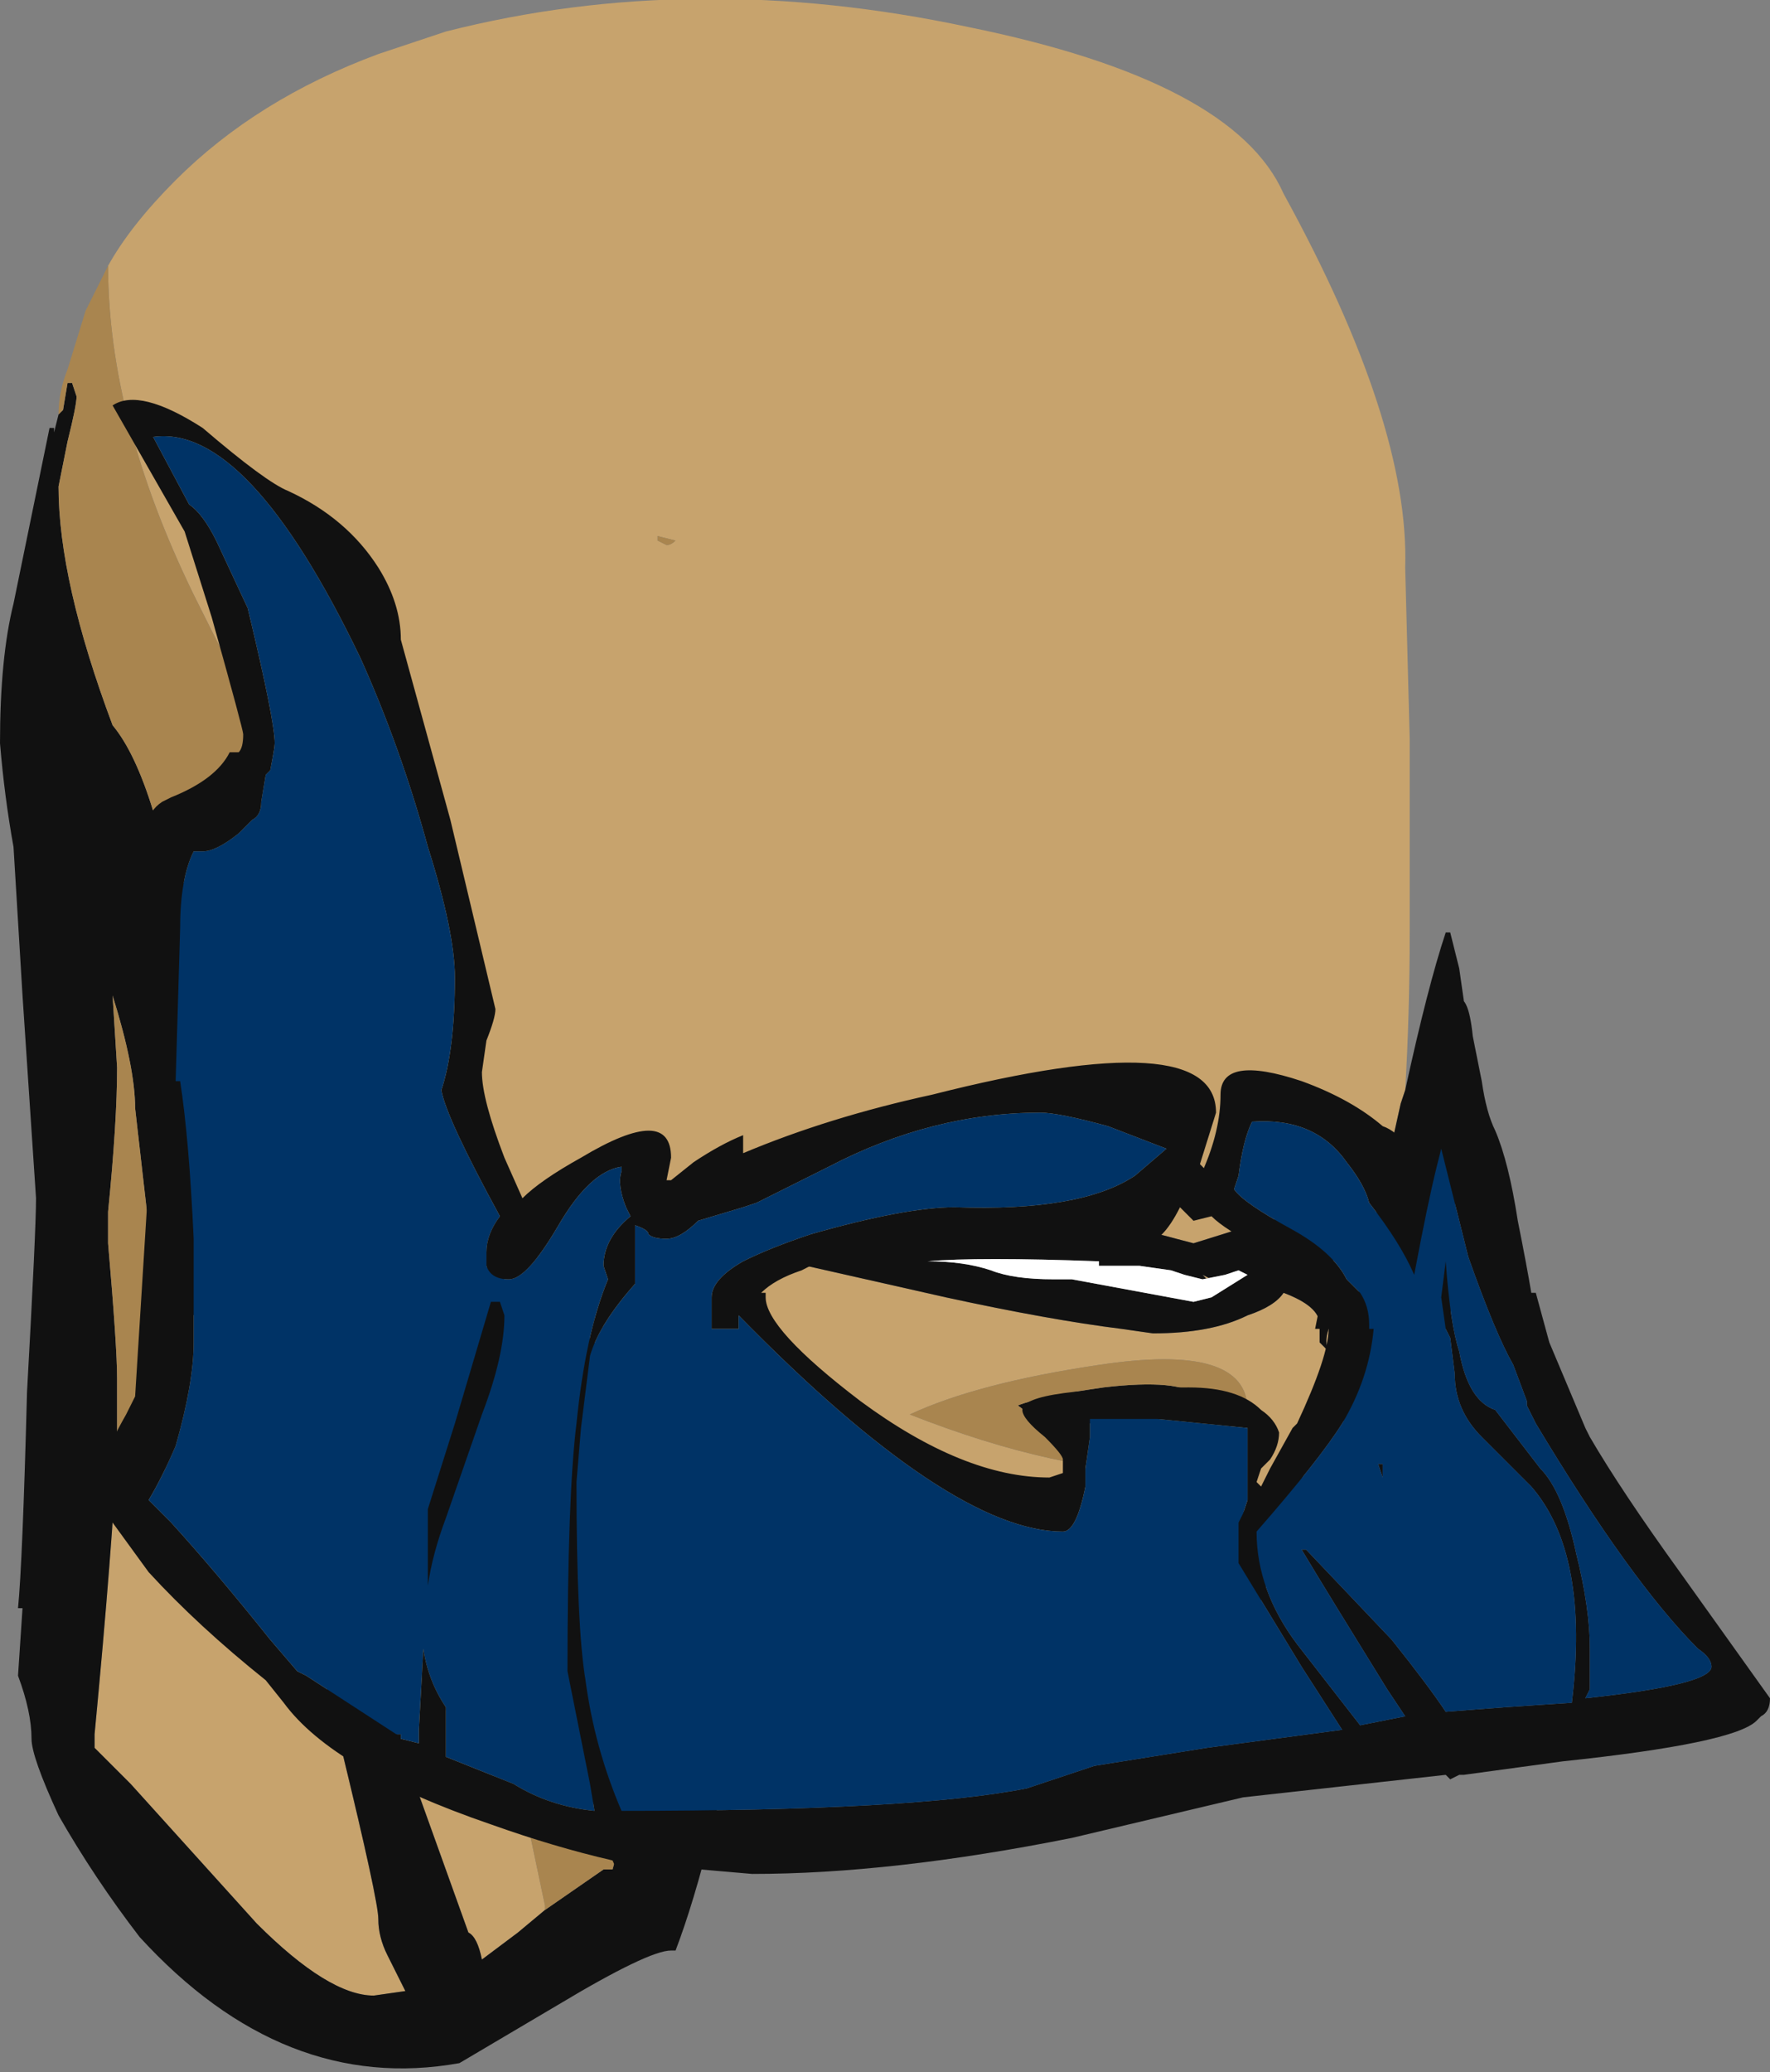 <?xml version="1.0" encoding="UTF-8" standalone="no"?>
<svg xmlns:ffdec="https://www.free-decompiler.com/flash" xmlns:xlink="http://www.w3.org/1999/xlink" ffdec:objectType="frame" height="161.0px" width="137.55px" xmlns="http://www.w3.org/2000/svg">
  <rect width="100%" height="100%" fill="#808080" stroke="none"/>
  <g transform="matrix(1.0, 0.0, 0.0, 1.0, 53.55, 53.9)">
    <use ffdec:characterId="23" height="23.0" transform="matrix(7.0, 0.0, 0.0, 7.0, -53.55, -53.9)" width="19.65" xlink:href="#shape0"/>
  </g>
  <defs>
    <g id="shape0" transform="matrix(1.0, 0.0, 0.0, 1.0, 7.65, 7.7)">
      <path d="M-6.45 -4.75 Q-6.2 -5.2 -5.7 -5.7 -4.8 -6.6 -3.45 -7.1 L-2.7 -7.35 Q0.05 -8.05 3.1 -7.4 6.05 -6.8 6.6 -5.55 8.0 -3.0 7.95 -1.4 L8.0 0.5 8.0 2.65 Q8.0 3.55 7.95 4.4 L7.9 4.55 7.3 7.25 6.15 10.65 2.0 9.0 0.1 8.0 -2.7 6.05 -4.9 0.1 -5.5 -1.1 Q-6.45 -3.05 -6.45 -4.75 M-1.4 -1.45 L-1.4 -1.45 M-0.35 -1.7 L-0.25 -1.65 Q-0.2 -1.65 -0.15 -1.7 L-0.35 -1.75 -0.35 -1.7 M-5.7 2.0 L-5.75 1.75 -5.7 2.0 M-6.35 8.35 L-4.45 9.25 -3.85 11.75 Q-3.45 13.4 -3.45 13.6 -3.45 13.8 -3.35 14.0 L-3.15 14.4 -3.5 14.45 Q-4.0 14.45 -4.8 13.65 L-6.2 12.1 -6.6 11.7 -6.6 11.55 Q-6.4 9.45 -6.35 8.35 M-3.95 9.6 L-1.8 12.5 -1.6 13.45 -1.6 13.5 -1.9 13.75 -2.3 14.05 Q-2.35 13.8 -2.45 13.75 L-3.15 11.8 -3.95 9.6 M5.9 5.6 L5.95 5.55 Q5.9 5.45 5.65 5.2 L5.35 5.35 5.9 5.6 M7.15 5.75 L6.4 5.85 5.6 6.1 4.65 5.85 1.8 6.05 0.95 6.4 1.3 6.35 2.85 6.7 Q4.0 6.95 4.8 7.05 L5.15 7.1 Q5.8 7.1 6.2 6.9 6.5 6.8 6.6 6.65 7.0 6.8 7.0 7.0 7.0 7.15 7.0 7.2 L7.1 7.3 Q7.05 7.2 7.1 7.05 L7.15 6.8 7.15 5.75 M5.8 6.5 L5.7 6.45 5.75 6.5 5.8 6.5 M1.35 8.65 L0.8 8.4 1.35 8.65 M4.55 7.45 Q3.2 7.65 2.45 8.0 4.1 8.65 5.4 8.65 L6.2 7.95 Q6.2 7.2 4.55 7.45" fill="#c7a36d" fill-rule="evenodd" stroke="none"/>
      <path d="M7.95 4.4 Q8.2 3.25 8.4 2.65 L8.45 2.65 8.55 3.05 8.6 3.4 8.45 7.0 3.65 11.35 0.65 10.75 Q0.25 12.9 -0.15 13.95 L-0.2 13.95 Q-0.45 13.95 -1.45 14.55 L-2.55 15.2 Q-4.5 15.55 -6.1 13.8 -6.6 13.15 -7.0 12.45 -7.3 11.8 -7.3 11.6 -7.3 11.3 -7.45 10.9 L-7.4 10.15 -7.45 10.15 Q-7.4 9.65 -7.35 7.75 -7.25 5.95 -7.25 5.6 L-7.4 3.35 -7.5 1.7 Q-7.6 1.15 -7.65 0.55 -7.65 -0.4 -7.5 -1.0 L-7.1 -2.95 -7.05 -2.95 -7.05 -2.9 -7.0 -3.1 -6.95 -3.15 -6.9 -3.45 -6.85 -3.45 -6.8 -3.3 Q-6.8 -3.2 -6.9 -2.8 L-7.0 -2.3 Q-7.0 -1.25 -6.4 0.35 -6.15 0.65 -5.95 1.3 L-5.75 1.75 -5.7 2.0 1.75 9.9 6.15 10.65 7.3 7.25 7.9 4.55 7.95 4.4 M0.1 8.0 L2.0 9.0 1.35 8.65 0.8 8.4 0.1 8.0 M-1.4 -1.45 L-1.4 -1.45 M-1.6 13.5 L-0.95 13.05 -0.85 13.05 -0.75 12.7 -5.95 6.35 -6.15 4.6 Q-6.15 4.15 -6.4 3.35 L-6.4 3.35 -6.35 4.15 Q-6.35 4.75 -6.45 5.75 L-6.45 6.1 Q-6.35 7.25 -6.35 7.6 L-6.35 8.35 Q-6.4 9.45 -6.6 11.55 L-6.6 11.7 -6.2 12.1 -4.8 13.65 Q-4.0 14.45 -3.5 14.45 L-3.15 14.4 -3.35 14.0 Q-3.45 13.8 -3.45 13.6 -3.45 13.4 -3.85 11.75 L-4.45 9.25 -3.95 9.6 -3.15 11.8 -2.45 13.75 Q-2.35 13.8 -2.3 14.05 L-1.9 13.75 -1.6 13.5 M7.15 5.75 L7.15 6.8 7.1 7.05 Q7.05 7.2 7.1 7.3 L7.0 7.2 Q7.0 7.15 7.0 7.0 7.0 6.8 6.6 6.65 6.5 6.8 6.2 6.9 5.8 7.1 5.15 7.1 L4.8 7.05 Q4.0 6.95 2.85 6.7 L1.3 6.35 0.95 6.4 1.8 6.05 4.65 5.85 5.6 6.1 6.4 5.85 7.15 5.75 M5.9 5.6 L5.35 5.35 5.65 5.2 Q5.9 5.45 5.95 5.55 L5.9 5.6 M6.1 6.4 L5.95 6.45 5.7 6.5 5.5 6.45 5.35 6.4 5.0 6.35 4.55 6.35 4.55 6.3 Q3.2 6.25 2.65 6.3 3.05 6.3 3.35 6.4 3.6 6.5 4.05 6.5 L4.25 6.5 5.6 6.75 5.8 6.7 6.2 6.45 6.1 6.4 M5.8 6.5 L5.75 6.5 5.7 6.45 5.8 6.5 M5.05 8.15 L3.85 8.05 3.65 7.9 Q3.9 7.8 4.6 7.7 5.45 7.6 5.65 7.8 L5.05 8.15" fill="#111111" fill-rule="evenodd" stroke="none"/>
      <path d="M-7.0 -3.1 Q-7.0 -3.35 -6.9 -3.6 L-6.7 -4.25 -6.45 -4.75 Q-6.45 -3.05 -5.5 -1.1 L-4.9 0.1 -2.7 6.05 0.1 8.0 0.8 8.4 1.35 8.65 2.0 9.0 6.15 10.65 1.75 9.9 -5.7 2.0 -5.75 1.75 -5.95 1.3 Q-6.15 0.65 -6.4 0.35 -7.0 -1.25 -7.0 -2.3 L-6.9 -2.8 Q-6.8 -3.2 -6.8 -3.3 L-6.85 -3.45 -6.9 -3.45 -6.95 -3.15 -7.0 -3.1 M-0.35 -1.7 L-0.35 -1.75 -0.15 -1.7 Q-0.2 -1.65 -0.25 -1.65 L-0.35 -1.7 M-6.35 8.35 L-6.35 7.6 Q-6.35 7.25 -6.45 6.1 L-6.45 5.75 Q-6.35 4.75 -6.35 4.15 L-6.4 3.35 -6.4 3.35 Q-6.15 4.15 -6.15 4.6 L-5.95 6.35 -0.75 12.7 -0.85 13.05 -0.95 13.05 -1.6 13.5 -1.6 13.45 -1.8 12.5 -3.95 9.6 -4.45 9.25 -6.35 8.35 M5.05 8.15 L5.65 7.8 Q5.45 7.6 4.6 7.7 3.9 7.8 3.65 7.9 L3.85 8.05 5.05 8.15 M4.55 7.45 Q6.2 7.2 6.2 7.95 L5.4 8.65 Q4.1 8.65 2.45 8.0 3.2 7.65 4.55 7.45" fill="#a9854f" fill-rule="evenodd" stroke="none"/>
      <path d="M6.1 6.4 L6.2 6.45 5.8 6.7 5.6 6.75 4.25 6.5 4.05 6.5 Q3.6 6.5 3.35 6.4 3.05 6.3 2.65 6.3 3.2 6.25 4.55 6.3 L4.55 6.35 5.0 6.35 5.35 6.4 5.5 6.45 5.7 6.5 5.95 6.45 6.1 6.4" fill="#ffffff" fill-rule="evenodd" stroke="none"/>
      <path d="M-4.9 -0.95 Q-4.6 0.3 -4.6 0.55 -4.6 0.6 -4.65 0.85 L-4.7 0.9 -4.75 1.2 Q-4.75 1.35 -4.85 1.4 L-5.0 1.55 Q-5.25 1.75 -5.4 1.75 L-5.5 1.75 Q-5.65 2.05 -5.65 2.6 L-5.7 4.3 -5.65 4.3 Q-5.55 4.95 -5.5 6.05 L-5.5 7.2 Q-5.5 7.65 -5.7 8.35 -5.85 8.7 -6.0 8.95 L-5.75 9.2 Q-5.25 9.75 -4.65 10.5 L-4.35 10.85 -4.25 10.9 -3.25 11.55 -3.2 11.55 -3.2 11.6 -3.0 11.65 -3.0 11.5 -2.95 10.6 Q-2.9 10.95 -2.7 11.25 L-2.7 11.8 -1.95 12.1 Q-1.55 12.35 -1.05 12.4 L-1.1 12.1 -1.35 10.85 Q-1.35 8.9 -1.25 8.1 -1.15 7.1 -0.9 6.5 L-0.95 6.35 Q-0.95 6.05 -0.65 5.8 L-0.7 5.7 Q-0.8 5.45 -0.75 5.3 L-0.75 5.25 Q-1.1 5.3 -1.45 5.9 -1.8 6.5 -2.0 6.5 -2.2 6.5 -2.25 6.35 L-2.25 6.2 Q-2.25 6.0 -2.1 5.8 -2.7 4.7 -2.75 4.4 -2.6 3.95 -2.6 3.15 -2.6 2.65 -2.9 1.7 -3.2 0.6 -3.65 -0.4 -4.9 -3.0 -5.95 -2.85 L-5.55 -2.1 Q-5.4 -2.0 -5.25 -1.7 L-4.9 -0.95 M-4.45 -2.25 Q-3.8 -1.95 -3.45 -1.4 -3.2 -1.0 -3.2 -0.6 L-2.65 1.4 -2.15 3.5 Q-2.15 3.6 -2.25 3.85 L-2.3 4.2 Q-2.3 4.5 -2.05 5.15 L-1.85 5.6 Q-1.65 5.4 -1.2 5.15 -0.2 4.55 -0.2 5.15 L-0.25 5.4 -0.2 5.4 0.05 5.2 Q0.35 5.0 0.6 4.9 L0.6 5.1 Q1.55 4.7 2.7 4.45 5.85 3.65 5.85 4.65 L5.6 5.45 5.7 5.3 Q5.9 4.85 5.9 4.45 5.9 4.0 6.8 4.3 7.35 4.5 7.7 4.8 7.85 4.85 8.0 5.05 L8.05 4.85 Q8.3 4.05 8.4 3.9 8.4 3.5 8.5 3.4 8.65 3.3 8.7 3.8 L8.8 4.3 Q8.85 4.65 8.95 4.85 9.1 5.2 9.2 5.85 9.3 6.35 9.35 6.65 L9.4 6.65 9.55 7.2 9.95 8.15 10.0 8.25 Q10.35 8.85 11.0 9.75 L12.0 11.15 Q12.0 11.3 11.9 11.35 L11.85 11.4 Q11.6 11.65 9.7 11.85 L8.6 12.0 8.55 12.0 8.45 12.05 8.4 12.0 6.15 12.25 4.25 12.7 Q2.25 13.1 0.7 13.1 L-0.45 13.0 -0.35 13.15 -0.4 13.25 -0.55 13.3 Q-0.7 13.3 -0.85 12.95 -1.5 12.8 -2.2 12.55 -3.95 11.95 -4.5 11.2 L-4.7 10.95 Q-5.45 10.35 -6.0 9.75 L-6.4 9.2 -6.45 9.1 -6.7 8.8 Q-6.7 8.5 -6.5 8.55 -6.45 8.35 -6.25 8.0 L-6.15 7.8 -5.95 4.6 -6.15 2.05 Q-6.15 1.75 -6.0 1.55 L-6.0 1.45 Q-6.0 1.3 -5.85 1.2 L-5.75 1.15 Q-5.25 0.95 -5.1 0.65 L-5.0 0.65 Q-4.95 0.6 -4.95 0.45 -4.95 0.4 -5.3 -0.85 L-5.6 -1.8 -6.4 -3.2 Q-6.1 -3.4 -5.4 -2.95 -4.7 -2.35 -4.45 -2.25 M-2.1 6.75 L-2.05 6.9 Q-2.05 7.35 -2.3 8.0 L-2.7 9.15 Q-2.85 9.55 -2.9 9.9 L-2.9 9.05 -2.6 8.1 -2.2 6.75 -2.1 6.75 M-0.6 5.9 L-0.6 6.55 Q-1.0 7.0 -1.1 7.35 L-1.2 8.15 -1.25 8.75 Q-1.25 10.35 -1.15 10.95 -1.05 11.7 -0.75 12.4 2.5 12.4 3.75 12.15 L4.5 11.9 5.75 11.7 7.25 11.5 6.8 10.8 6.1 9.65 6.1 9.2 6.15 9.1 6.2 8.95 6.2 8.15 5.2 8.05 4.45 8.05 4.45 8.25 4.4 8.6 4.4 8.8 Q4.3 9.3 4.15 9.3 2.9 9.3 0.55 6.9 L0.55 7.05 0.25 7.05 Q0.25 6.85 0.25 6.7 0.25 6.5 0.6 6.3 0.9 6.15 1.35 6.0 2.4 5.7 2.95 5.7 4.35 5.75 4.95 5.35 L5.3 5.05 4.65 4.8 Q4.1 4.65 3.9 4.65 2.7 4.65 1.55 5.25 L0.75 5.65 0.6 5.7 0.1 5.85 Q-0.1 6.05 -0.25 6.05 -0.4 6.05 -0.45 6.0 -0.45 5.95 -0.6 5.9 M8.35 5.05 L8.3 5.25 Q8.2 5.65 8.05 6.45 7.9 6.1 7.55 5.65 7.5 5.45 7.3 5.2 6.95 4.7 6.25 4.75 6.15 4.95 6.1 5.35 L6.05 5.5 Q6.15 5.65 6.7 5.95 7.15 6.2 7.3 6.5 L7.45 6.65 Q7.55 6.8 7.55 7.0 L7.55 7.05 7.6 7.05 Q7.55 7.6 7.25 8.1 7.0 8.5 6.3 9.3 6.3 9.95 6.75 10.55 L7.45 11.45 7.95 11.35 7.75 11.05 Q7.1 10.0 6.8 9.5 L6.85 9.5 7.8 10.5 Q8.2 11.0 8.4 11.3 L9.05 11.25 9.8 11.2 Q10.0 9.55 9.35 8.8 L8.8 8.25 Q8.5 7.95 8.5 7.55 L8.45 7.15 8.4 7.05 8.35 6.7 8.4 6.3 Q8.45 7.0 8.55 7.3 8.65 7.85 8.95 7.95 L9.45 8.6 Q9.7 8.85 9.85 9.55 10.0 10.15 10.0 10.6 L10.0 11.05 9.95 11.15 Q11.35 11.0 11.35 10.8 11.35 10.7 11.2 10.6 10.45 9.85 9.4 8.1 L9.3 7.9 9.3 7.85 9.15 7.45 Q8.95 7.1 8.65 6.25 L8.35 5.05 M5.8 5.8 L5.6 5.85 5.45 5.7 Q5.25 6.1 5.05 6.1 4.85 6.1 4.75 6.0 L4.75 5.95 4.4 6.05 3.6 6.05 2.95 6.0 Q2.0 6.0 1.25 6.4 0.95 6.5 0.8 6.65 L0.85 6.65 0.85 6.7 Q0.85 7.05 1.9 7.85 3.05 8.7 4.0 8.7 L4.15 8.65 4.15 8.5 Q4.15 8.45 3.95 8.25 3.7 8.05 3.7 7.95 3.7 7.7 5.55 7.7 6.1 7.7 6.35 7.95 6.5 8.05 6.55 8.2 6.55 8.35 6.45 8.5 L6.35 8.6 6.3 8.75 6.35 8.8 6.45 8.6 6.7 8.15 6.75 8.1 Q7.1 7.35 7.1 7.05 L6.95 7.05 7.0 6.8 Q7.0 6.4 6.35 6.15 5.95 5.95 5.8 5.8 M7.7 8.55 L7.7 8.7 7.65 8.55 7.7 8.55" fill="#111111" fill-rule="evenodd" stroke="none"/>
      <path d="M-4.9 -0.95 L-5.25 -1.7 Q-5.4 -2.0 -5.55 -2.1 L-5.95 -2.85 Q-4.9 -3.0 -3.65 -0.4 -3.2 0.6 -2.9 1.7 -2.6 2.65 -2.6 3.15 -2.6 3.95 -2.75 4.4 -2.7 4.7 -2.1 5.8 -2.25 6.0 -2.25 6.2 L-2.25 6.35 Q-2.2 6.5 -2.0 6.5 -1.8 6.5 -1.45 5.9 -1.1 5.3 -0.75 5.25 L-0.75 5.3 Q-0.8 5.45 -0.7 5.7 L-0.65 5.8 Q-0.95 6.05 -0.95 6.35 L-0.9 6.5 Q-1.15 7.1 -1.25 8.1 -1.35 8.9 -1.35 10.85 L-1.1 12.1 -1.05 12.4 Q-1.55 12.35 -1.95 12.1 L-2.7 11.8 -2.7 11.25 Q-2.9 10.95 -2.95 10.6 L-3.0 11.5 -3.0 11.65 -3.2 11.6 -3.2 11.55 -3.25 11.55 -4.25 10.9 -4.35 10.85 -4.65 10.5 Q-5.25 9.75 -5.75 9.2 L-6.0 8.95 Q-5.85 8.7 -5.7 8.35 -5.5 7.65 -5.5 7.2 L-5.5 6.05 Q-5.55 4.95 -5.65 4.3 L-5.7 4.3 -5.65 2.6 Q-5.65 2.05 -5.5 1.75 L-5.4 1.75 Q-5.25 1.75 -5.0 1.55 L-4.85 1.4 Q-4.75 1.35 -4.75 1.2 L-4.7 0.9 -4.65 0.85 Q-4.6 0.6 -4.6 0.55 -4.6 0.3 -4.9 -0.95 M-0.6 5.9 Q-0.45 5.95 -0.45 6.0 -0.4 6.05 -0.25 6.05 -0.1 6.05 0.1 5.85 L0.6 5.7 0.75 5.65 1.55 5.25 Q2.7 4.65 3.9 4.65 4.1 4.65 4.65 4.8 L5.3 5.05 4.95 5.35 Q4.35 5.75 2.95 5.7 2.4 5.7 1.35 6.0 0.9 6.15 0.6 6.3 0.25 6.5 0.25 6.7 0.25 6.85 0.25 7.05 L0.55 7.05 0.55 6.9 Q2.9 9.3 4.15 9.3 4.3 9.3 4.4 8.8 L4.4 8.6 4.45 8.25 4.45 8.05 5.2 8.05 6.2 8.15 6.2 8.95 6.15 9.1 6.1 9.2 6.1 9.65 6.8 10.8 7.25 11.5 5.75 11.7 4.5 11.9 3.75 12.15 Q2.5 12.4 -0.75 12.4 -1.05 11.7 -1.15 10.95 -1.25 10.35 -1.25 8.75 L-1.2 8.15 -1.1 7.35 Q-1.0 7.0 -0.6 6.55 L-0.6 5.9 M-2.1 6.75 L-2.2 6.75 -2.6 8.1 -2.9 9.05 -2.9 9.9 Q-2.85 9.55 -2.7 9.15 L-2.3 8.0 Q-2.05 7.35 -2.05 6.9 L-2.1 6.75 M8.35 5.05 L8.65 6.25 Q8.95 7.1 9.15 7.45 L9.3 7.85 9.3 7.9 9.4 8.1 Q10.45 9.85 11.2 10.6 11.35 10.7 11.35 10.8 11.35 11.0 9.95 11.15 L10.0 11.05 10.0 10.6 Q10.0 10.15 9.85 9.55 9.7 8.85 9.45 8.6 L8.95 7.95 Q8.65 7.85 8.55 7.3 8.45 7.0 8.4 6.3 L8.35 6.7 8.4 7.05 8.45 7.15 8.5 7.55 Q8.5 7.95 8.8 8.25 L9.35 8.8 Q10.0 9.55 9.8 11.2 L9.05 11.25 8.4 11.3 Q8.2 11.0 7.8 10.5 L6.85 9.5 6.8 9.5 Q7.1 10.0 7.75 11.05 L7.95 11.35 7.45 11.45 6.75 10.55 Q6.3 9.95 6.3 9.3 7.0 8.5 7.25 8.1 7.55 7.6 7.6 7.05 L7.55 7.05 7.55 7.0 Q7.55 6.8 7.45 6.65 L7.3 6.5 Q7.15 6.2 6.7 5.95 6.15 5.65 6.05 5.5 L6.1 5.35 Q6.15 4.95 6.25 4.75 6.95 4.7 7.3 5.2 7.5 5.45 7.55 5.65 7.9 6.1 8.05 6.45 8.2 5.65 8.3 5.25 L8.35 5.05 M7.7 8.55 L7.65 8.55 7.7 8.7 7.7 8.55" fill="#003366" fill-rule="evenodd" stroke="none"/>
    </g>
  </defs>
</svg>
